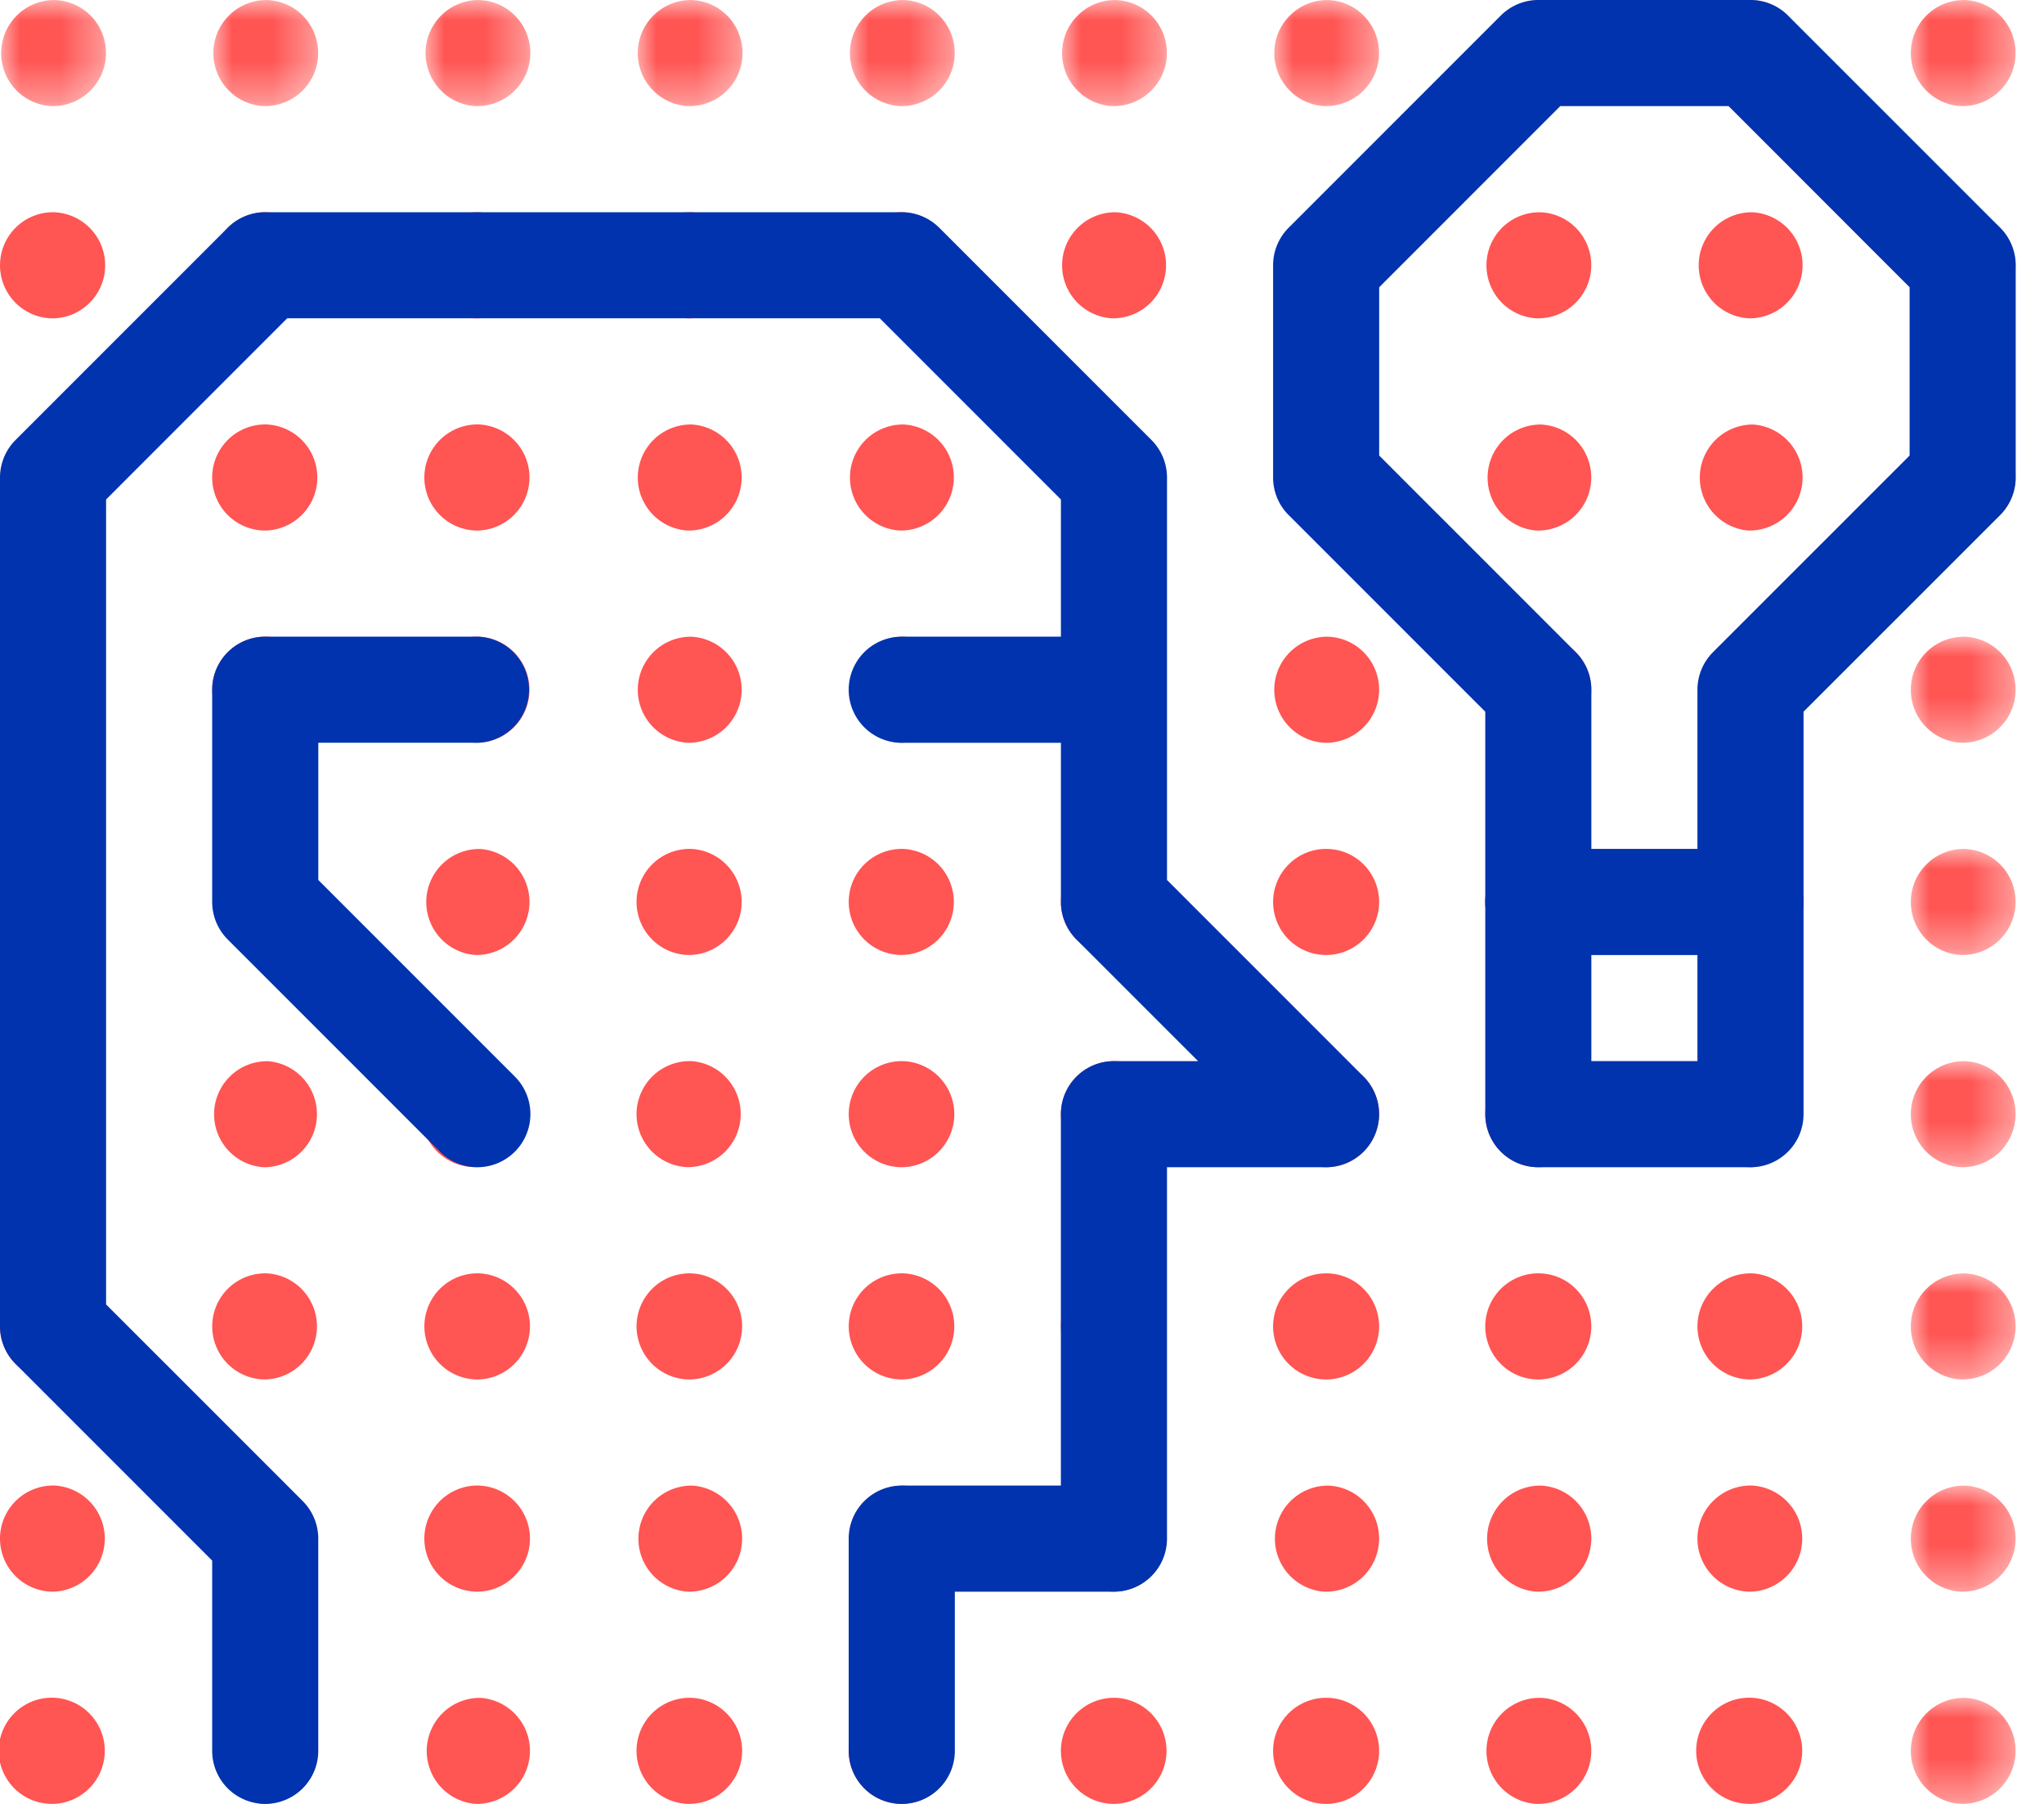 <svg xmlns="http://www.w3.org/2000/svg" xmlns:xlink="http://www.w3.org/1999/xlink" width="51" height="45"><defs><path id="a" d="M0 0h2.647v2.647H0z"/><path id="c" d="M0 0h2.647v2.647H0z"/><path id="e" d="M0 0h2.647v2.647H0z"/><path id="g" d="M0 0h2.647v2.647H0z"/><path id="i" d="M0 0h2.647v2.647H0z"/><path id="k" d="M0 0h2.647v2.647H0z"/><path id="m" d="M0 0h2.647v2.647H0z"/><path id="o" d="M0 0h2.647v2.647H0z"/><path id="q" d="M0 0h2.647v2.647H0z"/><path id="s" d="M0 0h2.647v2.647H0z"/><path id="u" d="M0 0h2.647v2.647H0z"/><path id="w" d="M0 0h2.647v2.647H0z"/><path id="y" d="M0 0h2.647v2.647H0z"/><path id="A" d="M0 0h2.647v2.647H0z"/><path id="C" d="M0 0h2.647v2.647H0z"/><path id="E" d="M0 0h2.647v2.647H0z"/><path id="G" d="M0 0h2.647v2.647H0z"/><path id="I" d="M0 0h2.647v2.647H0z"/></defs><g fill="none" fill-rule="evenodd"><g><mask id="b" fill="#fff"><use xlink:href="#a"/></mask><path fill="#FF5553" d="M1.399.002a1.324 1.324 0 00-.151 2.643l.076.002A1.325 1.325 0 002.311.443a1.31 1.31 0 00-.912-.44" mask="url(#b)"/></g><g transform="translate(5.294)"><mask id="d" fill="#fff"><use xlink:href="#c"/></mask><path fill="#FF5553" d="M1.399.002a1.324 1.324 0 00-.151 2.643l.076.002A1.325 1.325 0 002.311.443a1.31 1.31 0 00-.912-.44" mask="url(#d)"/></g><g transform="translate(10.588)"><mask id="f" fill="#fff"><use xlink:href="#e"/></mask><path fill="#FF5553" d="M1.399.002a1.324 1.324 0 00-.151 2.643l.076.002A1.325 1.325 0 002.311.443a1.31 1.31 0 00-.912-.44" mask="url(#f)"/></g><g transform="translate(15.883)"><mask id="h" fill="#fff"><use xlink:href="#g"/></mask><path fill="#FF5553" d="M1.399.002a1.324 1.324 0 00-.151 2.643l.076.002A1.325 1.325 0 002.311.443a1.31 1.31 0 00-.912-.44" mask="url(#h)"/></g><g transform="translate(21.177)"><mask id="j" fill="#fff"><use xlink:href="#i"/></mask><path fill="#FF5553" d="M1.399.002a1.324 1.324 0 00-.151 2.643l.076.002A1.325 1.325 0 002.311.443a1.31 1.31 0 00-.912-.44" mask="url(#j)"/></g><g transform="translate(26.47)"><mask id="l" fill="#fff"><use xlink:href="#k"/></mask><path fill="#FF5553" d="M1.399.002a1.324 1.324 0 00-.151 2.643l.076.002A1.325 1.325 0 002.311.443a1.31 1.31 0 00-.912-.44" mask="url(#l)"/></g><g transform="translate(31.765)"><mask id="n" fill="#fff"><use xlink:href="#m"/></mask><path fill="#FF5553" d="M1.399.002a1.324 1.324 0 00-.151 2.643l.076.002A1.325 1.325 0 002.311.443a1.31 1.31 0 00-.912-.44" mask="url(#n)"/></g><g transform="translate(37.06)"><mask id="p" fill="#fff"><use xlink:href="#o"/></mask><path fill="#FF5553" d="M1.399.002a1.324 1.324 0 00-.151 2.643l.076.002A1.325 1.325 0 002.311.443a1.31 1.31 0 00-.912-.44" mask="url(#p)"/></g><g transform="translate(42.353)"><mask id="r" fill="#fff"><use xlink:href="#q"/></mask><path fill="#FF5553" d="M1.399.002a1.324 1.324 0 00-.151 2.643l.076.002A1.325 1.325 0 002.311.443a1.31 1.31 0 00-.912-.44" mask="url(#r)"/></g><g transform="translate(47.647)"><mask id="t" fill="#fff"><use xlink:href="#s"/></mask><path fill="#FF5553" d="M1.399.002a1.324 1.324 0 00-.151 2.643l.076.002A1.325 1.325 0 002.311.443a1.31 1.31 0 00-.912-.44" mask="url(#t)"/></g><path fill="#FF5553" d="M1.399 5.296A1.324 1.324 0 101.25 7.94l.075.002A1.324 1.324 0 001.4 5.298m5.293-.002a1.323 1.323 0 10-.15 2.643l.075.002a1.324 1.324 0 00.075-2.644m5.294-.001a1.323 1.323 0 10-.15 2.643l.076.002a1.324 1.324 0 00.074-2.644m5.294-.001a1.323 1.323 0 00-.15 2.643l.076.002a1.324 1.324 0 00.074-2.644m5.294-.001a1.323 1.323 0 00-.15 2.643l.076.002a1.324 1.324 0 00.074-2.644m5.295-.001a1.324 1.324 0 00-.151 2.643l.076.002a1.324 1.324 0 00.075-2.644m5.294-.001a1.324 1.324 0 00-.151 2.643l.076.002a1.325 1.325 0 00.987-2.204 1.31 1.31 0 00-.912-.44m5.294-.001a1.324 1.324 0 00-.151 2.643l.076.002a1.325 1.325 0 00.987-2.204 1.308 1.308 0 00-.912-.44m5.294-.001a1.324 1.324 0 00-.15 2.643l.075.002a1.324 1.324 0 00.075-2.644"/><g transform="translate(47.647 5.294)"><mask id="v" fill="#fff"><use xlink:href="#u"/></mask><path fill="#FF5553" d="M1.399.002a1.324 1.324 0 00-.151 2.643l.076.002A1.325 1.325 0 002.311.443a1.314 1.314 0 00-.912-.44" mask="url(#v)"/></g><path fill="#FF5553" d="M1.399 10.59a1.325 1.325 0 00-.15 2.643l.075.002a1.324 1.324 0 00.075-2.644m5.294-.001a1.323 1.323 0 10-.15 2.643l.075.002a1.324 1.324 0 00.075-2.644m5.294-.001a1.323 1.323 0 10-.15 2.643l.076.002a1.324 1.324 0 00.074-2.644m5.294-.001a1.324 1.324 0 00-.15 2.643l.076.002a1.324 1.324 0 00.074-2.644m5.294-.001a1.324 1.324 0 00-.15 2.643l.076.002a1.324 1.324 0 00.074-2.644m5.295-.001a1.324 1.324 0 00-.151 2.643l.076.002a1.324 1.324 0 00.075-2.644m5.294-.001a1.324 1.324 0 00-.151 2.643l.076.002a1.325 1.325 0 00.987-2.204 1.314 1.314 0 00-.912-.44m5.294-.001a1.325 1.325 0 00-.151 2.643l.076.002a1.325 1.325 0 00.987-2.204 1.312 1.312 0 00-.912-.44m5.294-.001a1.325 1.325 0 00-.15 2.643l.075.002a1.324 1.324 0 00.075-2.644"/><g transform="translate(47.647 10.588)"><mask id="x" fill="#fff"><use xlink:href="#w"/></mask><path fill="#FF5553" d="M1.399.002a1.324 1.324 0 00-.151 2.643l.076.002A1.325 1.325 0 002.311.443a1.314 1.314 0 00-.912-.44" mask="url(#x)"/></g><path fill="#FF5553" d="M1.399 15.884a1.325 1.325 0 00-.15 2.643l.075.002a1.324 1.324 0 00.075-2.644m5.294-.001a1.323 1.323 0 10-.15 2.643l.075.002a1.324 1.324 0 00.075-2.644m5.294-.001a1.323 1.323 0 10-.15 2.643l.076.002a1.324 1.324 0 00.074-2.644m5.294-.001a1.324 1.324 0 00-.15 2.643l.076.002a1.324 1.324 0 00.074-2.644m5.294-.001a1.324 1.324 0 00-.15 2.643l.076.002a1.324 1.324 0 00.074-2.644m5.295-.001a1.324 1.324 0 00-.151 2.643l.076.002a1.324 1.324 0 00.075-2.644m5.294-.001a1.324 1.324 0 00-.151 2.643l.076.002a1.324 1.324 0 00.987-2.204 1.314 1.314 0 00-.912-.44m5.294-.001a1.325 1.325 0 00-.151 2.643l.076.002a1.324 1.324 0 00.987-2.204 1.312 1.312 0 00-.912-.44m5.294-.001a1.325 1.325 0 00-.15 2.643l.075.002a1.324 1.324 0 00.075-2.644"/><g transform="translate(47.647 15.882)"><mask id="z" fill="#fff"><use xlink:href="#y"/></mask><path fill="#FF5553" d="M1.399.002a1.324 1.324 0 00-.151 2.643l.076.002A1.325 1.325 0 002.311.443a1.314 1.314 0 00-.912-.44" mask="url(#z)"/></g><path fill="#FF5553" d="M1.399 21.179a1.323 1.323 0 10-.15 2.642l.075.002a1.324 1.324 0 00.075-2.644m5.294 0a1.324 1.324 0 00-.15 2.642l.075.002a1.324 1.324 0 00.075-2.644m5.294 0a1.324 1.324 0 00-.15 2.642l.076.002a1.324 1.324 0 00.074-2.644m5.294 0a1.322 1.322 0 10-.15 2.642l.076.002a1.324 1.324 0 00.074-2.644m5.294 0a1.322 1.322 0 10-.15 2.642l.076.002a1.324 1.324 0 00.074-2.644m5.295 0a1.322 1.322 0 10-.151 2.642l.076.002a1.324 1.324 0 00.075-2.644m5.294 0a1.322 1.322 0 10-.151 2.642l.076.002a1.324 1.324 0 00.987-2.204 1.314 1.314 0 00-.912-.44m5.294 0a1.323 1.323 0 10-.151 2.642l.076.002a1.324 1.324 0 00.987-2.204 1.312 1.312 0 00-.912-.44m5.294 0a1.323 1.323 0 10-.15 2.642l.075.002a1.324 1.324 0 00.075-2.644"/><g transform="translate(47.647 21.176)"><mask id="B" fill="#fff"><use xlink:href="#A"/></mask><path fill="#FF5553" d="M1.399.002a1.324 1.324 0 00-.151 2.643l.076.002A1.325 1.325 0 002.311.443a1.314 1.314 0 00-.912-.44" mask="url(#B)"/></g><path fill="#FF5553" d="M1.399 26.473a1.323 1.323 0 10-.15 2.642l.075.003a1.325 1.325 0 00.075-2.645m5.294 0a1.324 1.324 0 00-.15 2.642l.075.003a1.325 1.325 0 00.075-2.645m5.294 0a1.324 1.324 0 10-.149 2.64 1.324 1.324 0 00.149-2.64m5.294 0a1.322 1.322 0 10-.15 2.642 1.324 1.324 0 00.15-2.642m5.294 0a1.322 1.322 0 10-.15 2.642l.076.003a1.324 1.324 0 00.074-2.645m5.295 0a1.322 1.322 0 10-.151 2.642l.076.003a1.324 1.324 0 00.075-2.645m5.294 0a1.322 1.322 0 10-.151 2.642l.076.003a1.325 1.325 0 00.987-2.205 1.314 1.314 0 00-.912-.44m5.294 0a1.323 1.323 0 10-.151 2.642l.076.003a1.325 1.325 0 00.987-2.205 1.312 1.312 0 00-.912-.44m5.294 0a1.323 1.323 0 10-.15 2.642l.075.003a1.325 1.325 0 00.075-2.645"/><g transform="translate(47.647 26.47)"><mask id="D" fill="#fff"><use xlink:href="#C"/></mask><path fill="#FF5553" d="M1.399.002a1.324 1.324 0 00-.151 2.643l.076.002A1.325 1.325 0 002.311.443a1.314 1.314 0 00-.912-.44" mask="url(#D)"/></g><path fill="#FF5553" d="M1.399 31.767a1.323 1.323 0 10-.15 2.643l.075.002a1.325 1.325 0 00.075-2.645m5.294 0a1.322 1.322 0 00-1.396 1.246 1.325 1.325 0 001.246 1.397l.075.002a1.325 1.325 0 00.075-2.645m5.294 0a1.322 1.322 0 00-1.396 1.246 1.325 1.325 0 001.246 1.397l.076.002a1.324 1.324 0 00.074-2.645m5.294 0a1.322 1.322 0 00-1.396 1.246 1.326 1.326 0 001.246 1.397l.076.002a1.324 1.324 0 00.074-2.645m5.294 0a1.322 1.322 0 00-1.396 1.246 1.326 1.326 0 001.246 1.397l.076.002a1.324 1.324 0 00.074-2.645m5.295 0a1.322 1.322 0 10-.151 2.643l.076.002a1.324 1.324 0 00.075-2.645m5.294 0a1.322 1.322 0 10-.151 2.643l.076.002a1.325 1.325 0 00.987-2.205 1.314 1.314 0 00-.912-.44m5.294 0a1.323 1.323 0 10-.151 2.643l.076.002a1.325 1.325 0 00.987-2.205 1.312 1.312 0 00-.912-.44m5.294 0a1.323 1.323 0 10-.15 2.643l.075.002a1.325 1.325 0 00.075-2.645"/><g transform="translate(47.647 31.765)"><mask id="F" fill="#fff"><use xlink:href="#E"/></mask><path fill="#FF5553" d="M1.399.002a1.324 1.324 0 00-.151 2.643l.076.002A1.325 1.325 0 002.311.443a1.314 1.314 0 00-.912-.44" mask="url(#F)"/></g><path fill="#FF5553" d="M1.399 37.06a1.326 1.326 0 00-1.397 1.247 1.326 1.326 0 001.247 1.397l.075.002a1.325 1.325 0 00.075-2.645m5.294-.001a1.324 1.324 0 00-.15 2.644l.075.002a1.325 1.325 0 00.075-2.645m5.294-.001a1.324 1.324 0 00-.15 2.644l.076.002a1.324 1.324 0 00.074-2.645m5.294-.001a1.325 1.325 0 00-.15 2.644l.076.002a1.324 1.324 0 00.074-2.645m5.294-.001a1.325 1.325 0 00-.15 2.644l.076.002a1.324 1.324 0 00.074-2.645m5.295-.001a1.325 1.325 0 00-.151 2.644l.076.002a1.324 1.324 0 00.075-2.645m5.294-.001a1.325 1.325 0 00-.151 2.644l.076.002a1.325 1.325 0 00.987-2.205 1.314 1.314 0 00-.912-.44m5.294-.001a1.325 1.325 0 00-.151 2.644l.076.002a1.325 1.325 0 00.987-2.205 1.312 1.312 0 00-.912-.44m5.294-.001a1.326 1.326 0 00-1.397 1.247 1.326 1.326 0 001.247 1.397l.075.002a1.325 1.325 0 00.075-2.645"/><g transform="translate(47.647 37.059)"><mask id="H" fill="#fff"><use xlink:href="#G"/></mask><path fill="#FF5553" d="M1.399.002a1.324 1.324 0 00-.151 2.643l.076.002A1.325 1.325 0 002.311.443a1.314 1.314 0 00-.912-.44" mask="url(#H)"/></g><path fill="#FF5553" d="M1.399 42.355a1.324 1.324 0 10-.15 2.643l.075.002a1.325 1.325 0 00.075-2.645m5.294 0a1.325 1.325 0 00-.15 2.643l.075.002a1.325 1.325 0 00.075-2.645m5.294 0a1.325 1.325 0 00-.15 2.643l.076.002a1.324 1.324 0 00.074-2.645m5.294 0a1.323 1.323 0 10-.15 2.643l.076.002a1.324 1.324 0 00.074-2.645m5.294 0a1.323 1.323 0 10-.15 2.643l.076.002a1.324 1.324 0 00.074-2.645m5.295 0a1.323 1.323 0 10-.151 2.643l.076.002a1.324 1.324 0 00.075-2.645m5.294 0a1.323 1.323 0 10-.151 2.643l.076.002a1.325 1.325 0 00.987-2.205 1.314 1.314 0 00-.912-.44m5.294 0a1.324 1.324 0 00-.151 2.643l.076.002a1.325 1.325 0 00.987-2.205 1.312 1.312 0 00-.912-.44m5.294 0a1.324 1.324 0 10-.15 2.643l.075.002a1.325 1.325 0 00.075-2.645"/><g transform="translate(47.647 42.353)"><mask id="J" fill="#fff"><use xlink:href="#I"/></mask><path fill="#FF5553" d="M1.399.002a1.324 1.324 0 00-.151 2.643l.076.002A1.325 1.325 0 002.311.443a1.314 1.314 0 00-.912-.44" mask="url(#J)"/></g><path fill="#0033AD" d="M22.5 45a1.324 1.324 0 01-1.324-1.324v-5.294c0-.73.593-1.323 1.324-1.323h3.97v-9.265c0-.731.593-1.323 1.324-1.323h2.1l-3.036-3.035a1.324 1.324 0 01-.387-.936V12.46l-4.519-4.52H7.166l-4.519 4.52v20.08l4.907 4.906c.247.249.387.585.387.936v5.294a1.323 1.323 0 11-2.647 0V38.93L.388 34.024A1.323 1.323 0 010 33.088V11.912c0-.351.14-.688.388-.936l5.294-5.294c.248-.248.585-.388.936-.388H22.5c.351 0 .688.14.936.388l5.294 5.294c.248.248.388.585.388.936v10.04l4.906 4.906a1.325 1.325 0 01-.936 2.26h-3.97v9.264c0 .731-.593 1.324-1.324 1.324h-3.97v3.97c0 .732-.593 1.324-1.324 1.324"/><path fill="#0033AD" d="M27.794 18.53H22.5a1.324 1.324 0 010-2.648h5.294a1.324 1.324 0 010 2.647M11.912 29.118c-.34 0-.677-.13-.936-.388l-5.294-5.294a1.325 1.325 0 01-.388-.936v-5.294c0-.731.593-1.324 1.324-1.324h5.294a1.324 1.324 0 010 2.647h-3.97v3.423l4.906 4.906a1.325 1.325 0 01-.936 2.26m27.794-7.942h2.647v-3.97c0-.351.14-.688.387-.936l4.907-4.906V7.166L43.13 2.647h-4.2l-4.518 4.519v4.198l4.906 4.906c.248.248.388.585.388.936v3.97zm3.97 2.648h-5.294c-.73 0-1.323-.593-1.323-1.324v-4.746l-4.907-4.906a1.325 1.325 0 01-.387-.936V6.618c0-.351.14-.688.387-.936L37.446.388c.249-.248.585-.388.936-.388h5.294c.351 0 .688.14.936.388l5.295 5.294c.247.248.387.585.387.936v5.294c0 .35-.14.687-.387.936L45 17.754V22.5c0 .731-.592 1.324-1.324 1.324z"/><path fill="#0033AD" d="M43.676 29.118h-5.294c-.73 0-1.323-.593-1.323-1.324V22.5a1.323 1.323 0 112.647 0v3.97h2.647V22.5a1.323 1.323 0 112.647 0v5.294c0 .731-.592 1.324-1.324 1.324"/></g></svg>
